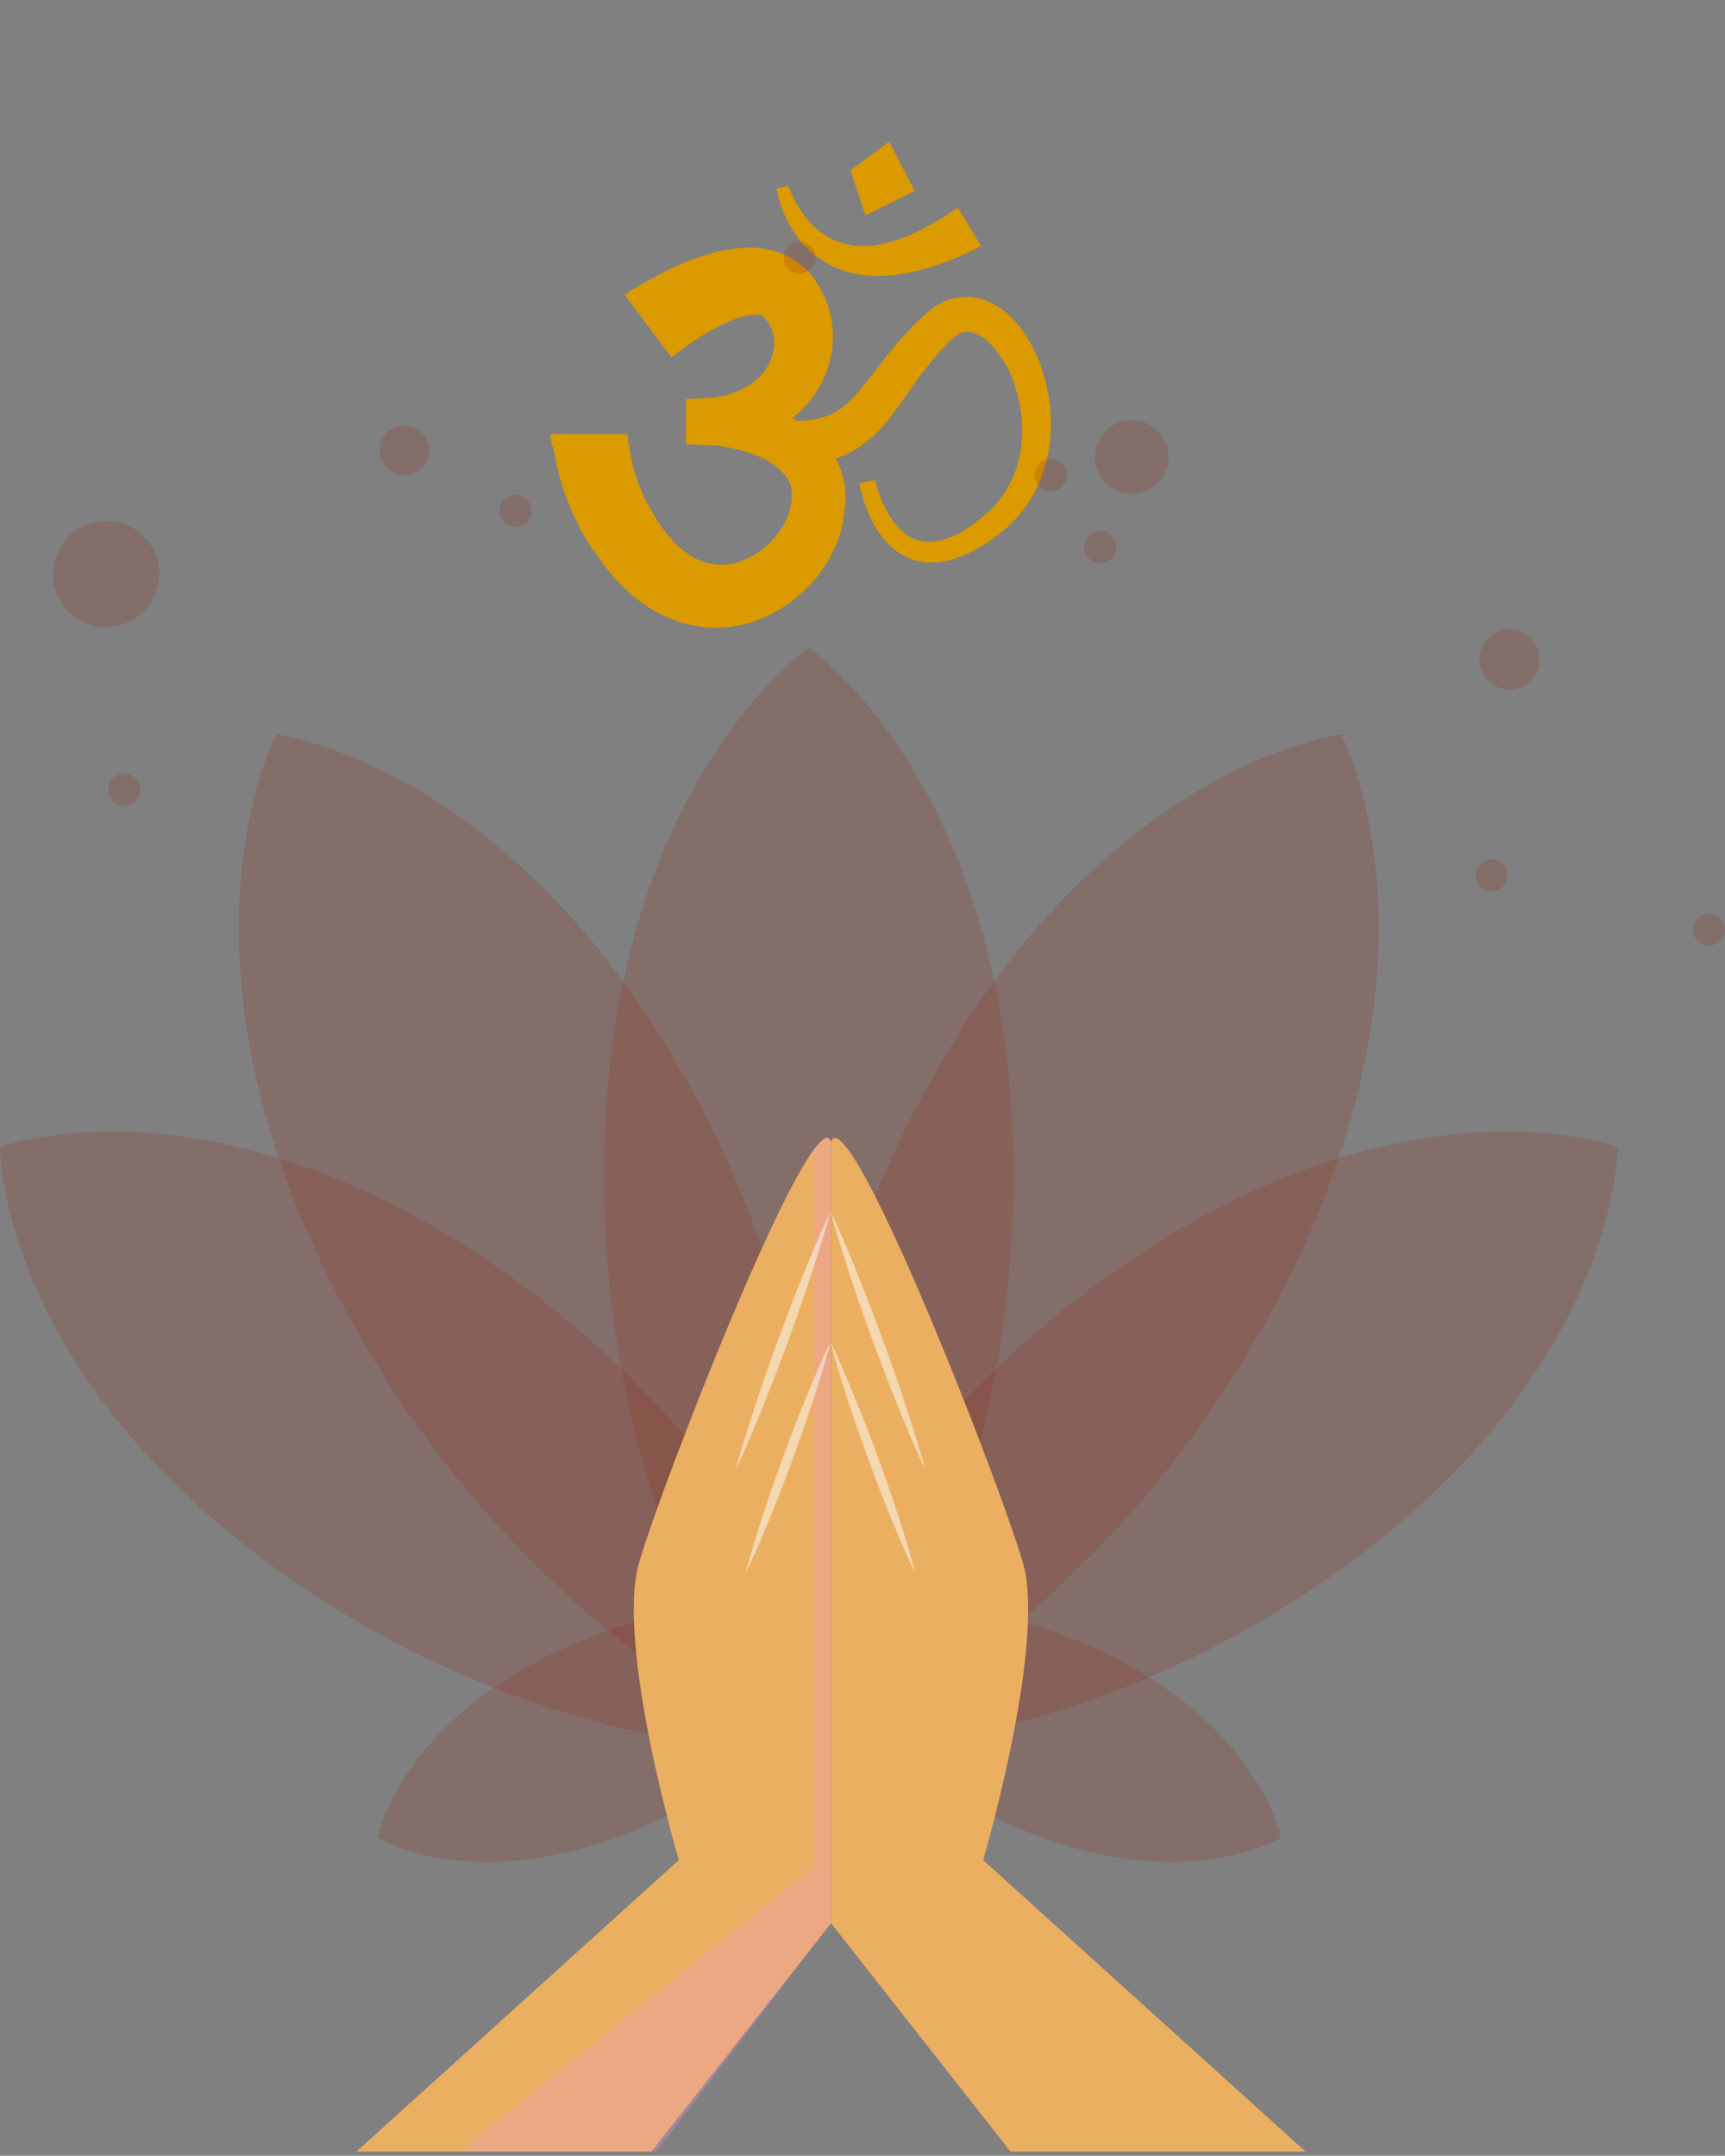 <svg xmlns="http://www.w3.org/2000/svg" xmlns:xlink="http://www.w3.org/1999/xlink" width="155.216" height="194" viewBox="0 0 155.216 194">
  <rect x="0" y="0" width="155.216" height="194" fill="#808080" stroke="none"/>
  <defs>
    <clipPath id="clip-path">
      <rect id="Rectangle_36" data-name="Rectangle 36" width="155.216" height="194" transform="translate(0 -33.745)" fill="none"/>
    </clipPath>
    <clipPath id="clip-path-2">
      <rect id="Rectangle_35" data-name="Rectangle 35" width="155.216" height="194.255" transform="translate(0 -34)" fill="none"/>
    </clipPath>
    <clipPath id="clip-path-3">
      <rect id="Rectangle_12" data-name="Rectangle 12" width="45.271" height="23.372" fill="none"/>
    </clipPath>
    <clipPath id="clip-path-4">
      <rect id="Rectangle_13" data-name="Rectangle 13" width="45.272" height="23.372" fill="none"/>
    </clipPath>
    <clipPath id="clip-path-5">
      <rect id="Rectangle_14" data-name="Rectangle 14" width="77.681" height="55.95" fill="none"/>
    </clipPath>
    <clipPath id="clip-path-7">
      <rect id="Rectangle_16" data-name="Rectangle 16" width="52.557" height="92.068" fill="none"/>
    </clipPath>
    <clipPath id="clip-path-8">
      <rect id="Rectangle_17" data-name="Rectangle 17" width="52.558" height="92.068" fill="none"/>
    </clipPath>
    <clipPath id="clip-path-9">
      <rect id="Rectangle_18" data-name="Rectangle 18" width="36.823" height="103.785" fill="none"/>
    </clipPath>
    <clipPath id="clip-path-10">
      <rect id="Rectangle_19" data-name="Rectangle 19" width="8.524" height="23.24" fill="none"/>
    </clipPath>
    <clipPath id="clip-path-11">
      <rect id="Rectangle_20" data-name="Rectangle 20" width="7.623" height="20.788" fill="none"/>
    </clipPath>
    <clipPath id="clip-path-12">
      <rect id="Rectangle_21" data-name="Rectangle 21" width="33.433" height="91.224" fill="none"/>
    </clipPath>
    <clipPath id="clip-path-14">
      <rect id="Rectangle_23" data-name="Rectangle 23" width="7.625" height="20.788" fill="none"/>
    </clipPath>
    <clipPath id="clip-path-15">
      <rect id="Rectangle_24" data-name="Rectangle 24" width="2.887" height="2.887" fill="none"/>
    </clipPath>
    <clipPath id="clip-path-16">
      <rect id="Rectangle_25" data-name="Rectangle 25" width="2.888" height="2.888" fill="none"/>
    </clipPath>
    <clipPath id="clip-path-18">
      <rect id="Rectangle_27" data-name="Rectangle 27" width="4.474" height="4.474" fill="none"/>
    </clipPath>
    <clipPath id="clip-path-20">
      <rect id="Rectangle_29" data-name="Rectangle 29" width="2.887" height="2.888" fill="none"/>
    </clipPath>
    <clipPath id="clip-path-22">
      <rect id="Rectangle_31" data-name="Rectangle 31" width="6.633" height="6.632" fill="none"/>
    </clipPath>
    <clipPath id="clip-path-24">
      <rect id="Rectangle_33" data-name="Rectangle 33" width="5.413" height="5.414" fill="none"/>
    </clipPath>
    <clipPath id="clip-path-25">
      <rect id="Rectangle_34" data-name="Rectangle 34" width="9.548" height="9.548" fill="none"/>
    </clipPath>
  </defs>
  <g id="Group_80" data-name="Group 80" transform="translate(0 33.745)">
    <g id="Group_79" data-name="Group 79" clip-path="url(#clip-path)">
      <g id="Group_78" data-name="Group 78">
        <g id="Group_77" data-name="Group 77" clip-path="url(#clip-path-2)">
          <g id="Group_10" data-name="Group 10" transform="translate(69.978 110.439)" opacity="0.2" style="mix-blend-mode: multiply;isolation: isolate">
            <g id="Group_9" data-name="Group 9">
              <g id="Group_8" data-name="Group 8" clip-path="url(#clip-path-3)">
                <path id="Path_127" data-name="Path 127" d="M178.38,268.412c-15.222-6.75-21-18.925-21-18.925s12.9-3.888,28.125,2.863,17.146,17.216,17.146,17.216-9.048,5.6-24.27-1.155" transform="translate(-157.379 -248.373)" fill="#922616"/>
              </g>
            </g>
          </g>
          <g id="Group_13" data-name="Group 13" transform="translate(33.982 110.439)" opacity="0.2" style="mix-blend-mode: multiply;isolation: isolate">
            <g id="Group_12" data-name="Group 12">
              <g id="Group_11" data-name="Group 11" clip-path="url(#clip-path-4)">
                <path id="Path_128" data-name="Path 128" d="M100.694,268.412c15.222-6.75,21-18.925,21-18.925s-12.9-3.888-28.126,2.863-17.146,17.216-17.146,17.216,9.048,5.6,24.27-1.155" transform="translate(-76.424 -248.373)" fill="#922616"/>
              </g>
            </g>
          </g>
          <g id="Group_16" data-name="Group 16" transform="translate(67.86 68.094)" opacity="0.2" style="mix-blend-mode: multiply;isolation: isolate">
            <g id="Group_15" data-name="Group 15">
              <g id="Group_14" data-name="Group 14" clip-path="url(#clip-path-5)">
                <path id="Path_129" data-name="Path 129" d="M204.421,193.214c-26.12,18.305-51.806,15.757-51.806,15.757s6.371-25.014,32.491-43.319S230.3,154.53,230.3,154.53s.245,20.379-25.875,38.683" transform="translate(-152.615 -153.141)" fill="#922616"/>
              </g>
            </g>
          </g>
          <g id="Group_19" data-name="Group 19" transform="translate(0 68.094)" opacity="0.2" style="mix-blend-mode: multiply;isolation: isolate">
            <g id="Group_18" data-name="Group 18">
              <g id="Group_17" data-name="Group 17" clip-path="url(#clip-path-5)">
                <path id="Path_130" data-name="Path 130" d="M25.876,193.214C52,211.519,77.681,208.971,77.681,208.971s-6.372-25.014-32.49-43.319S0,154.53,0,154.53s-.244,20.379,25.876,38.683" transform="translate(0 -153.141)" fill="#922616"/>
              </g>
            </g>
          </g>
          <g id="Group_22" data-name="Group 22" transform="translate(71.496 32.346)" opacity="0.2" style="mix-blend-mode: multiply;isolation: isolate">
            <g id="Group_21" data-name="Group 21">
              <g id="Group_20" data-name="Group 20" clip-path="url(#clip-path-7)">
                <path id="Path_131" data-name="Path 131" d="M204.389,123.358c-16.106,30.957-42.323,41.456-42.323,41.456s-6.449-27.5,9.657-58.452,38.246-33.616,38.246-33.616,10.528,19.656-5.58,50.612" transform="translate(-160.791 -72.746)" fill="#922616"/>
              </g>
            </g>
          </g>
          <g id="Group_25" data-name="Group 25" transform="translate(21.488 32.346)" opacity="0.2" style="mix-blend-mode: multiply;isolation: isolate">
            <g id="Group_24" data-name="Group 24">
              <g id="Group_23" data-name="Group 23" clip-path="url(#clip-path-8)">
                <path id="Path_132" data-name="Path 132" d="M57.285,123.358c16.107,30.957,42.324,41.456,42.324,41.456s6.448-27.5-9.658-58.452S51.707,72.746,51.707,72.746,41.178,92.4,57.285,123.358" transform="translate(-48.327 -72.746)" fill="#922616"/>
              </g>
            </g>
          </g>
          <g id="Group_28" data-name="Group 28" transform="translate(54.359 24.557)" opacity="0.2" style="mix-blend-mode: multiply;isolation: isolate">
            <g id="Group_27" data-name="Group 27">
              <g id="Group_26" data-name="Group 26" clip-path="url(#clip-path-9)">
                <path id="Path_133" data-name="Path 133" d="M159.075,102.7c0,34.9-18.411,56.312-18.411,56.312S122.252,137.6,122.252,102.7s18.412-47.473,18.412-47.473,18.411,12.578,18.411,47.473" transform="translate(-122.252 -55.228)" fill="#922616"/>
              </g>
            </g>
          </g>
          <path id="Path_134" data-name="Path 134" d="M124.744,82.891c.355-.244.643-.426.958-.62s.619-.375.933-.553c.626-.358,1.262-.7,1.918-1.017a22.824,22.824,0,0,1,4.245-1.62,13.443,13.443,0,0,1,2.514-.42,8.588,8.588,0,0,1,2.98.3,6.559,6.559,0,0,1,2.944,1.8l.287.322.07.081.148.189,0,.007.009.013.015.026.067.1.262.409a9.2,9.2,0,0,1,.663,1.249,7.062,7.062,0,0,1,.475,1.409,7.465,7.465,0,0,1,.222,1.384,8.9,8.9,0,0,1-.21,2.736,9.392,9.392,0,0,1-2.569,4.536,7.2,7.2,0,0,1-.962.833c-.168.128-.33.264-.5.379l-.536.318a6.947,6.947,0,0,1-1.1.563,11.8,11.8,0,0,1-1.13.437l-1.15.307c-.383.089-.768.12-1.151.178l-.575.075-1.376.013-1.939.014V93.884h1.616c.356,0,.611-.8.908-.791s.57-.372.854-.351c.567.046,1.133-.089,1.7,0a16.614,16.614,0,0,1,3.423.8,10.382,10.382,0,0,1,3.347,1.966,7.6,7.6,0,0,1,2.263,3.707,8.346,8.346,0,0,1,.212,1.065c.02.177.029.348.042.524l.017.262,0,.065-.192,1.751-.065.5a11.29,11.29,0,0,1-1.482,3.655,12.647,12.647,0,0,1-5.891,5,10.687,10.687,0,0,1-8.156-.02,12.575,12.575,0,0,1-3.413-2.1,17.22,17.22,0,0,1-2.569-2.737c-.387-.479-.692-.982-1.04-1.476l.073.114-.007-.01-.014-.02-.028-.039-.056-.079c-.032-.043-.09-.136-.134-.2l-.281-.441c-.184-.3-.31-.538-.467-.811-.315-.531-.542-1.075-.812-1.615-.247-.546-.452-1.108-.675-1.664a22.715,22.715,0,0,1-.949-3.485l-.173-.894c-.063-.3-.066.194-.1-.109l-.148-1.033H125l.035.455a.767.767,0,0,0,.026.23l.09.43a14.811,14.811,0,0,0,.52,2.413c.142.407.261.777.415,1.18.173.388.311.788.507,1.155.09.179.189.389.27.535l.118.215c.024.042.028.059.069.123l.182.287c.229.36.431.757.678,1.092a11.177,11.177,0,0,0,1.538,1.866,6.686,6.686,0,0,0,1.749,1.251,5.015,5.015,0,0,0,3.886.248,7.374,7.374,0,0,0,3.544-2.676,6.3,6.3,0,0,0,.968-1.978l.071-.25a1.745,1.745,0,0,1,.038-.183,3.592,3.592,0,0,0,.072-.641l.008-.1a2.758,2.758,0,0,0-.94-2.294,5.83,5.83,0,0,0-1.821-1.254,12.423,12.423,0,0,0-2.487-.813c-.446-.1-.891-.181-1.349-.245-.228-.031-1.262-.061-1.488-.082s-1.44-.041-1.44-.051V92.273l1.618-.095.806-.044.585-.095c.253-.069.618-.106.858-.191l.758-.268c.237-.086.458-.23.678-.335a3.285,3.285,0,0,0,.61-.389l.291-.2c.089-.074.165-.161.248-.239a3.072,3.072,0,0,0,.461-.489,4.375,4.375,0,0,0,1-2.256,3.564,3.564,0,0,0-.042-1.13,2.3,2.3,0,0,0-.149-.52c-.072-.155-.126-.366-.194-.411a1.789,1.789,0,0,0-.288-.442l-.3-.383-.075-.1-.019-.024-.009-.012-.005-.006c.277.358.075.1.137.178l-.013-.006a.307.307,0,0,1-.049-.031.808.808,0,0,0-.387-.111,3.249,3.249,0,0,0-.88.055,7.775,7.775,0,0,0-1.288.367,16.9,16.9,0,0,0-2.887,1.454c-.483.3-.965.617-1.437.95-.236.166-.468.337-.7.51s-.464.358-.631.5Z" transform="translate(-68.535 -90.095)" fill="#db9a00"/>
          <path id="Path_135" data-name="Path 135" d="M167.589,103.769l.034.145c.024.1.063.249.121.445a11.917,11.917,0,0,0,.623,1.651,7.628,7.628,0,0,0,1.463,2.176,3.6,3.6,0,0,0,2.742,1.144,7.079,7.079,0,0,0,3.606-1.433c.309-.2.608-.435.909-.673l.229-.178.189-.173.461-.418a4.32,4.32,0,0,0,.381-.407c.117-.137.242-.257.356-.407a9.522,9.522,0,0,0,.658-.942,9.364,9.364,0,0,0,.979-2.133,11.508,11.508,0,0,0,.455-2.379,13.538,13.538,0,0,0-.07-2.483,13.918,13.918,0,0,0-.564-2.441,9.534,9.534,0,0,0-2.463-4.019,3.085,3.085,0,0,0-1.587-.81,1.767,1.767,0,0,0-1.332.4c-.111.085-.218.2-.329.287l-.042.035-.021.017c-.031.03.032-.032.02-.019l-.014.014-.111.117-.221.231-.438.461c-.152.154-.288.3-.4.447-.246.294-.492.564-.731.865l-.707.9c-.918,1.212-1.717,2.456-2.619,3.647a12.279,12.279,0,0,1-3.187,3.079c-.311.175-.612.344-.9.507l-.884.359a5.768,5.768,0,0,1-.822.255c-.264.069-.517.138-.755.192l-1.256.184c-.362.039-.659.039-.905.056l-.753.034.055-4.063.578,0c.185,0,.426.009.689-.009l.889-.087a6.441,6.441,0,0,0,2.088-.7,8.562,8.562,0,0,0,2.3-2.08c.822-.985,1.71-2.236,2.77-3.518l.825-.965c.284-.325.607-.656.915-.987.158-.173.312-.327.462-.467l.459-.441.23-.222.116-.112.015-.013s.071-.069.05-.047l.041-.034.082-.068c.224-.178.436-.362.679-.526.262-.153.517-.313.8-.446a6.864,6.864,0,0,1,.909-.312,4.732,4.732,0,0,1,1.964-.054,6.122,6.122,0,0,1,3.125,1.687,10.441,10.441,0,0,1,1.9,2.561,14.142,14.142,0,0,1,1.156,2.847,16.657,16.657,0,0,1,.552,2.982,16.178,16.178,0,0,1-.051,3.01,13.922,13.922,0,0,1-.692,2.9,11.692,11.692,0,0,1-1.335,2.6,12.03,12.03,0,0,1-.87,1.133c-.322.347-.69.728-1.013,1.013l-.479.4-.279.229-.265.188c-.349.253-.7.5-1.066.718a11.5,11.5,0,0,1-2.265,1.119,6.834,6.834,0,0,1-2.447.446,5.222,5.222,0,0,1-2.317-.556,5.843,5.843,0,0,1-1.661-1.278,9.242,9.242,0,0,1-1.67-2.718,13.427,13.427,0,0,1-.621-1.893c-.055-.224-.092-.4-.116-.517s-.035-.187-.035-.187Z" transform="translate(-88.845 -94.307)" fill="#db9a00"/>
          <path id="Path_136" data-name="Path 136" d="M158.866,67.77l.068.2c.047.132.122.327.231.571a9.9,9.9,0,0,0,1.107,1.886,8.893,8.893,0,0,0,.952,1.056,7.517,7.517,0,0,0,1.235.908,6.821,6.821,0,0,0,1.472.592,6.683,6.683,0,0,0,1.619.2,8.923,8.923,0,0,0,1.655-.157l.812-.19.787-.248a15.688,15.688,0,0,0,1.466-.6c.463-.2.89-.441,1.284-.655s.745-.445,1.061-.627.582-.373.8-.522l.691-.468,2.094,3.483-.852.413c-.271.13-.595.294-.987.454s-.814.367-1.315.538-1.019.381-1.605.544a18.66,18.66,0,0,1-1.858.463l-1.012.162-1.058.09a11.636,11.636,0,0,1-2.2-.114,9.148,9.148,0,0,1-2.147-.592,8.95,8.95,0,0,1-1.855-1.084,9.372,9.372,0,0,1-1.4-1.38,10.66,10.66,0,0,1-.953-1.424,11.359,11.359,0,0,1-.943-2.315c-.082-.289-.134-.519-.167-.68s-.048-.254-.048-.254Z" transform="translate(-87.923 -84.792)" fill="#db9a00"/>
          <path id="Path_137" data-name="Path 137" d="M172.125,66.644l-1.351-4.054,3.484-2.58,2.29,4.423Z" transform="translate(-94.249 -81.006)" fill="#db9a00"/>
          <path id="Path_138" data-name="Path 138" d="M210.858,245.623l-29.008-26.229s5.716-19.463,3.571-26.783-14.284-38.39-16.962-38.211c-.108.008-.207.138-.3.359v70.312l16.151,20.552Z" transform="translate(-93.387 -85.746)" fill="#ebaf61"/>
          <g id="Group_31" data-name="Group 31" transform="translate(74.727 75.261)" opacity="0.5">
            <g id="Group_30" data-name="Group 30">
              <g id="Group_29" data-name="Group 29" clip-path="url(#clip-path-10)">
                <path id="Path_139" data-name="Path 139" d="M168.059,169.259s.673,1.4,1.57,3.544c.454,1.069.964,2.324,1.494,3.675.261.677.542,1.372.806,2.086l.809,2.162.781,2.173c.262.715.5,1.428.735,2.112.47,1.373.892,2.66,1.237,3.769.7,2.215,1.092,3.719,1.092,3.719s-.673-1.4-1.571-3.543c-.454-1.069-.965-2.324-1.494-3.675-.261-.677-.543-1.371-.805-2.086l-.809-2.162-.78-2.173c-.261-.716-.5-1.428-.734-2.113-.47-1.373-.892-2.66-1.237-3.769-.7-2.215-1.093-3.719-1.093-3.719" transform="translate(-168.059 -169.259)" fill="#fff"/>
              </g>
            </g>
          </g>
          <g id="Group_34" data-name="Group 34" transform="translate(74.727 87.025)" opacity="0.5">
            <g id="Group_33" data-name="Group 33">
              <g id="Group_32" data-name="Group 32" clip-path="url(#clip-path-11)">
                <path id="Path_140" data-name="Path 140" d="M168.059,195.716s.616,1.248,1.43,3.161c.411.955.872,2.075,1.349,3.282.234.605.489,1.226.725,1.864l.725,1.934c.233.651.467,1.3.7,1.944s.441,1.278.653,1.891c.418,1.229.79,2.382,1.093,3.376.615,1.985.952,3.336.952,3.336s-.617-1.247-1.431-3.16c-.411-.955-.873-2.075-1.349-3.282-.234-.605-.49-1.225-.724-1.865l-.725-1.933-.7-1.944c-.233-.64-.44-1.278-.652-1.891-.417-1.229-.79-2.382-1.093-3.377-.616-1.985-.953-3.335-.953-3.335" transform="translate(-168.059 -195.716)" fill="#fff"/>
              </g>
            </g>
          </g>
          <path id="Path_141" data-name="Path 141" d="M72.127,245.623h26.55l16.15-20.552V154.759c-.093-.221-.193-.351-.3-.359-2.679-.178-14.82,30.891-16.963,38.211s3.572,26.783,3.572,26.783Z" transform="translate(-40.056 -85.746)" fill="#ebaf61"/>
          <g id="Group_37" data-name="Group 37" transform="translate(41.338 68.654)" opacity="0.3" style="mix-blend-mode: multiply;isolation: isolate">
            <g id="Group_36" data-name="Group 36">
              <g id="Group_35" data-name="Group 35" clip-path="url(#clip-path-12)">
                <path id="Path_142" data-name="Path 142" d="M126.1,154.4c-.3-.02-.713.351-1.216,1.026v64.53L92.968,245.624h17.724L126.4,225.072V154.76c-.093-.221-.193-.351-.3-.359" transform="translate(-92.968 -154.4)" fill="#ec96d3"/>
              </g>
            </g>
          </g>
          <g id="Group_40" data-name="Group 40" transform="translate(66.203 75.261)" opacity="0.5">
            <g id="Group_39" data-name="Group 39">
              <g id="Group_38" data-name="Group 38" clip-path="url(#clip-path-10)">
                <path id="Path_143" data-name="Path 143" d="M157.412,169.259s-.393,1.5-1.093,3.719c-.346,1.109-.767,2.4-1.237,3.769-.239.685-.474,1.4-.734,2.113s-.519,1.445-.78,2.173l-.809,2.162c-.262.715-.545,1.41-.805,2.086-.529,1.351-1.04,2.606-1.494,3.675-.9,2.143-1.571,3.543-1.571,3.543s.393-1.5,1.092-3.719c.346-1.109.767-2.4,1.237-3.769.239-.684.473-1.4.735-2.112l.781-2.173.809-2.162c.264-.714.545-1.409.806-2.086.53-1.351,1.04-2.606,1.494-3.675.9-2.143,1.571-3.544,1.571-3.544" transform="translate(-148.888 -169.259)" fill="#fff"/>
              </g>
            </g>
          </g>
          <g id="Group_43" data-name="Group 43" transform="translate(67.102 87.025)" opacity="0.5">
            <g id="Group_42" data-name="Group 42">
              <g id="Group_41" data-name="Group 41" clip-path="url(#clip-path-14)">
                <path id="Path_144" data-name="Path 144" d="M158.536,195.716s-.337,1.35-.953,3.336c-.3.994-.676,2.147-1.093,3.376-.213.613-.42,1.251-.653,1.891s-.463,1.293-.7,1.944l-.725,1.933c-.234.639-.49,1.26-.724,1.865-.476,1.208-.938,2.328-1.349,3.282-.814,1.913-1.431,3.16-1.431,3.16s.336-1.351.952-3.336c.3-.994.676-2.148,1.093-3.376.213-.613.419-1.252.654-1.891s.463-1.293.7-1.944l.726-1.934c.236-.639.49-1.259.725-1.864.476-1.207.938-2.328,1.349-3.282.814-1.912,1.43-3.161,1.43-3.161" transform="translate(-150.912 -195.716)" fill="#fff"/>
              </g>
            </g>
          </g>
          <g id="Group_46" data-name="Group 46" transform="translate(9.738 35.889)" opacity="0.2" style="mix-blend-mode: multiply;isolation: isolate">
            <g id="Group_45" data-name="Group 45">
              <g id="Group_44" data-name="Group 44" clip-path="url(#clip-path-15)">
                <path id="Path_145" data-name="Path 145" d="M24.787,109.152a1.444,1.444,0,1,1-1.443-1.444,1.444,1.444,0,0,1,1.443,1.444" transform="translate(-21.9 -107.708)" fill="#922616"/>
              </g>
            </g>
          </g>
          <g id="Group_49" data-name="Group 49" transform="translate(132.764 43.578)" opacity="0.2" style="mix-blend-mode: multiply;isolation: isolate">
            <g id="Group_48" data-name="Group 48">
              <g id="Group_47" data-name="Group 47" clip-path="url(#clip-path-16)">
                <path id="Path_146" data-name="Path 146" d="M301.47,126.444A1.444,1.444,0,1,1,300.026,125a1.444,1.444,0,0,1,1.443,1.443" transform="translate(-298.582 -125.001)" fill="#922616"/>
              </g>
            </g>
          </g>
          <g id="Group_52" data-name="Group 52" transform="translate(152.329 48.469)" opacity="0.2" style="mix-blend-mode: multiply;isolation: isolate">
            <g id="Group_51" data-name="Group 51">
              <g id="Group_50" data-name="Group 50" clip-path="url(#clip-path-16)">
                <path id="Path_147" data-name="Path 147" d="M345.47,137.444A1.444,1.444,0,1,1,344.026,136a1.444,1.444,0,0,1,1.443,1.443" transform="translate(-342.582 -136.001)" fill="#922616"/>
              </g>
            </g>
          </g>
          <g id="Group_55" data-name="Group 55" transform="translate(34.148 4.545)" opacity="0.2" style="mix-blend-mode: multiply;isolation: isolate">
            <g id="Group_54" data-name="Group 54">
              <g id="Group_53" data-name="Group 53" clip-path="url(#clip-path-18)">
                <path id="Path_148" data-name="Path 148" d="M81.271,39.453a2.237,2.237,0,1,1-2.236-2.237,2.237,2.237,0,0,1,2.236,2.237" transform="translate(-76.797 -37.216)" fill="#922616"/>
              </g>
            </g>
          </g>
          <g id="Group_58" data-name="Group 58" transform="translate(70.513 -12.003)" opacity="0.2" style="mix-blend-mode: multiply;isolation: isolate">
            <g id="Group_57" data-name="Group 57">
              <g id="Group_56" data-name="Group 56" clip-path="url(#clip-path-16)">
                <path id="Path_149" data-name="Path 149" d="M161.47,1.444A1.444,1.444,0,1,1,160.026,0a1.444,1.444,0,0,1,1.443,1.444" transform="translate(-158.582 0)" fill="#922616"/>
              </g>
            </g>
          </g>
          <g id="Group_61" data-name="Group 61" transform="translate(44.946 10.798)" opacity="0.2" style="mix-blend-mode: multiply;isolation: isolate">
            <g id="Group_60" data-name="Group 60">
              <g id="Group_59" data-name="Group 59" clip-path="url(#clip-path-20)">
                <path id="Path_150" data-name="Path 150" d="M103.969,52.723a1.444,1.444,0,1,1-1.443-1.444,1.444,1.444,0,0,1,1.443,1.444" transform="translate(-101.082 -51.279)" fill="#922616"/>
              </g>
            </g>
          </g>
          <g id="Group_64" data-name="Group 64" transform="translate(97.556 14.035)" opacity="0.2" style="mix-blend-mode: multiply;isolation: isolate">
            <g id="Group_63" data-name="Group 63">
              <g id="Group_62" data-name="Group 62" clip-path="url(#clip-path-20)">
                <path id="Path_151" data-name="Path 151" d="M222.288,60a1.444,1.444,0,1,1-1.443-1.444A1.444,1.444,0,0,1,222.288,60" transform="translate(-219.401 -58.56)" fill="#922616"/>
              </g>
            </g>
          </g>
          <g id="Group_67" data-name="Group 67" transform="translate(98.516 4.069)" opacity="0.2" style="mix-blend-mode: multiply;isolation: isolate">
            <g id="Group_66" data-name="Group 66">
              <g id="Group_65" data-name="Group 65" clip-path="url(#clip-path-22)">
                <path id="Path_152" data-name="Path 152" d="M228.193,39.463a3.316,3.316,0,1,1-3.317-3.317,3.316,3.316,0,0,1,3.317,3.317" transform="translate(-221.56 -36.146)" fill="#922616"/>
              </g>
            </g>
          </g>
          <g id="Group_70" data-name="Group 70" transform="translate(93.105 7.56)" opacity="0.2" style="mix-blend-mode: multiply;isolation: isolate">
            <g id="Group_69" data-name="Group 69">
              <g id="Group_68" data-name="Group 68" clip-path="url(#clip-path-16)">
                <path id="Path_153" data-name="Path 153" d="M212.277,45.442A1.444,1.444,0,1,1,210.832,44a1.444,1.444,0,0,1,1.444,1.444" transform="translate(-209.389 -43.998)" fill="#922616"/>
              </g>
            </g>
          </g>
          <g id="Group_73" data-name="Group 73" transform="translate(133.12 22.89)" opacity="0.2" style="mix-blend-mode: multiply;isolation: isolate">
            <g id="Group_72" data-name="Group 72">
              <g id="Group_71" data-name="Group 71" clip-path="url(#clip-path-24)">
                <path id="Path_154" data-name="Path 154" d="M304.8,81.18a2.707,2.707,0,1,1-2.707-2.707A2.707,2.707,0,0,1,304.8,81.18" transform="translate(-299.383 -78.473)" fill="#922616"/>
              </g>
            </g>
          </g>
          <g id="Group_76" data-name="Group 76" transform="translate(4.788 13.133)" opacity="0.2" style="mix-blend-mode: multiply;isolation: isolate">
            <g id="Group_75" data-name="Group 75">
              <g id="Group_74" data-name="Group 74" clip-path="url(#clip-path-25)">
                <path id="Path_155" data-name="Path 155" d="M20.307,60.994a4.774,4.774,0,1,1-5.076-4.453,4.775,4.775,0,0,1,5.076,4.453" transform="translate(-10.769 -56.531)" fill="#922616"/>
              </g>
            </g>
          </g>
        </g>
      </g>
    </g>
  </g>
</svg>
